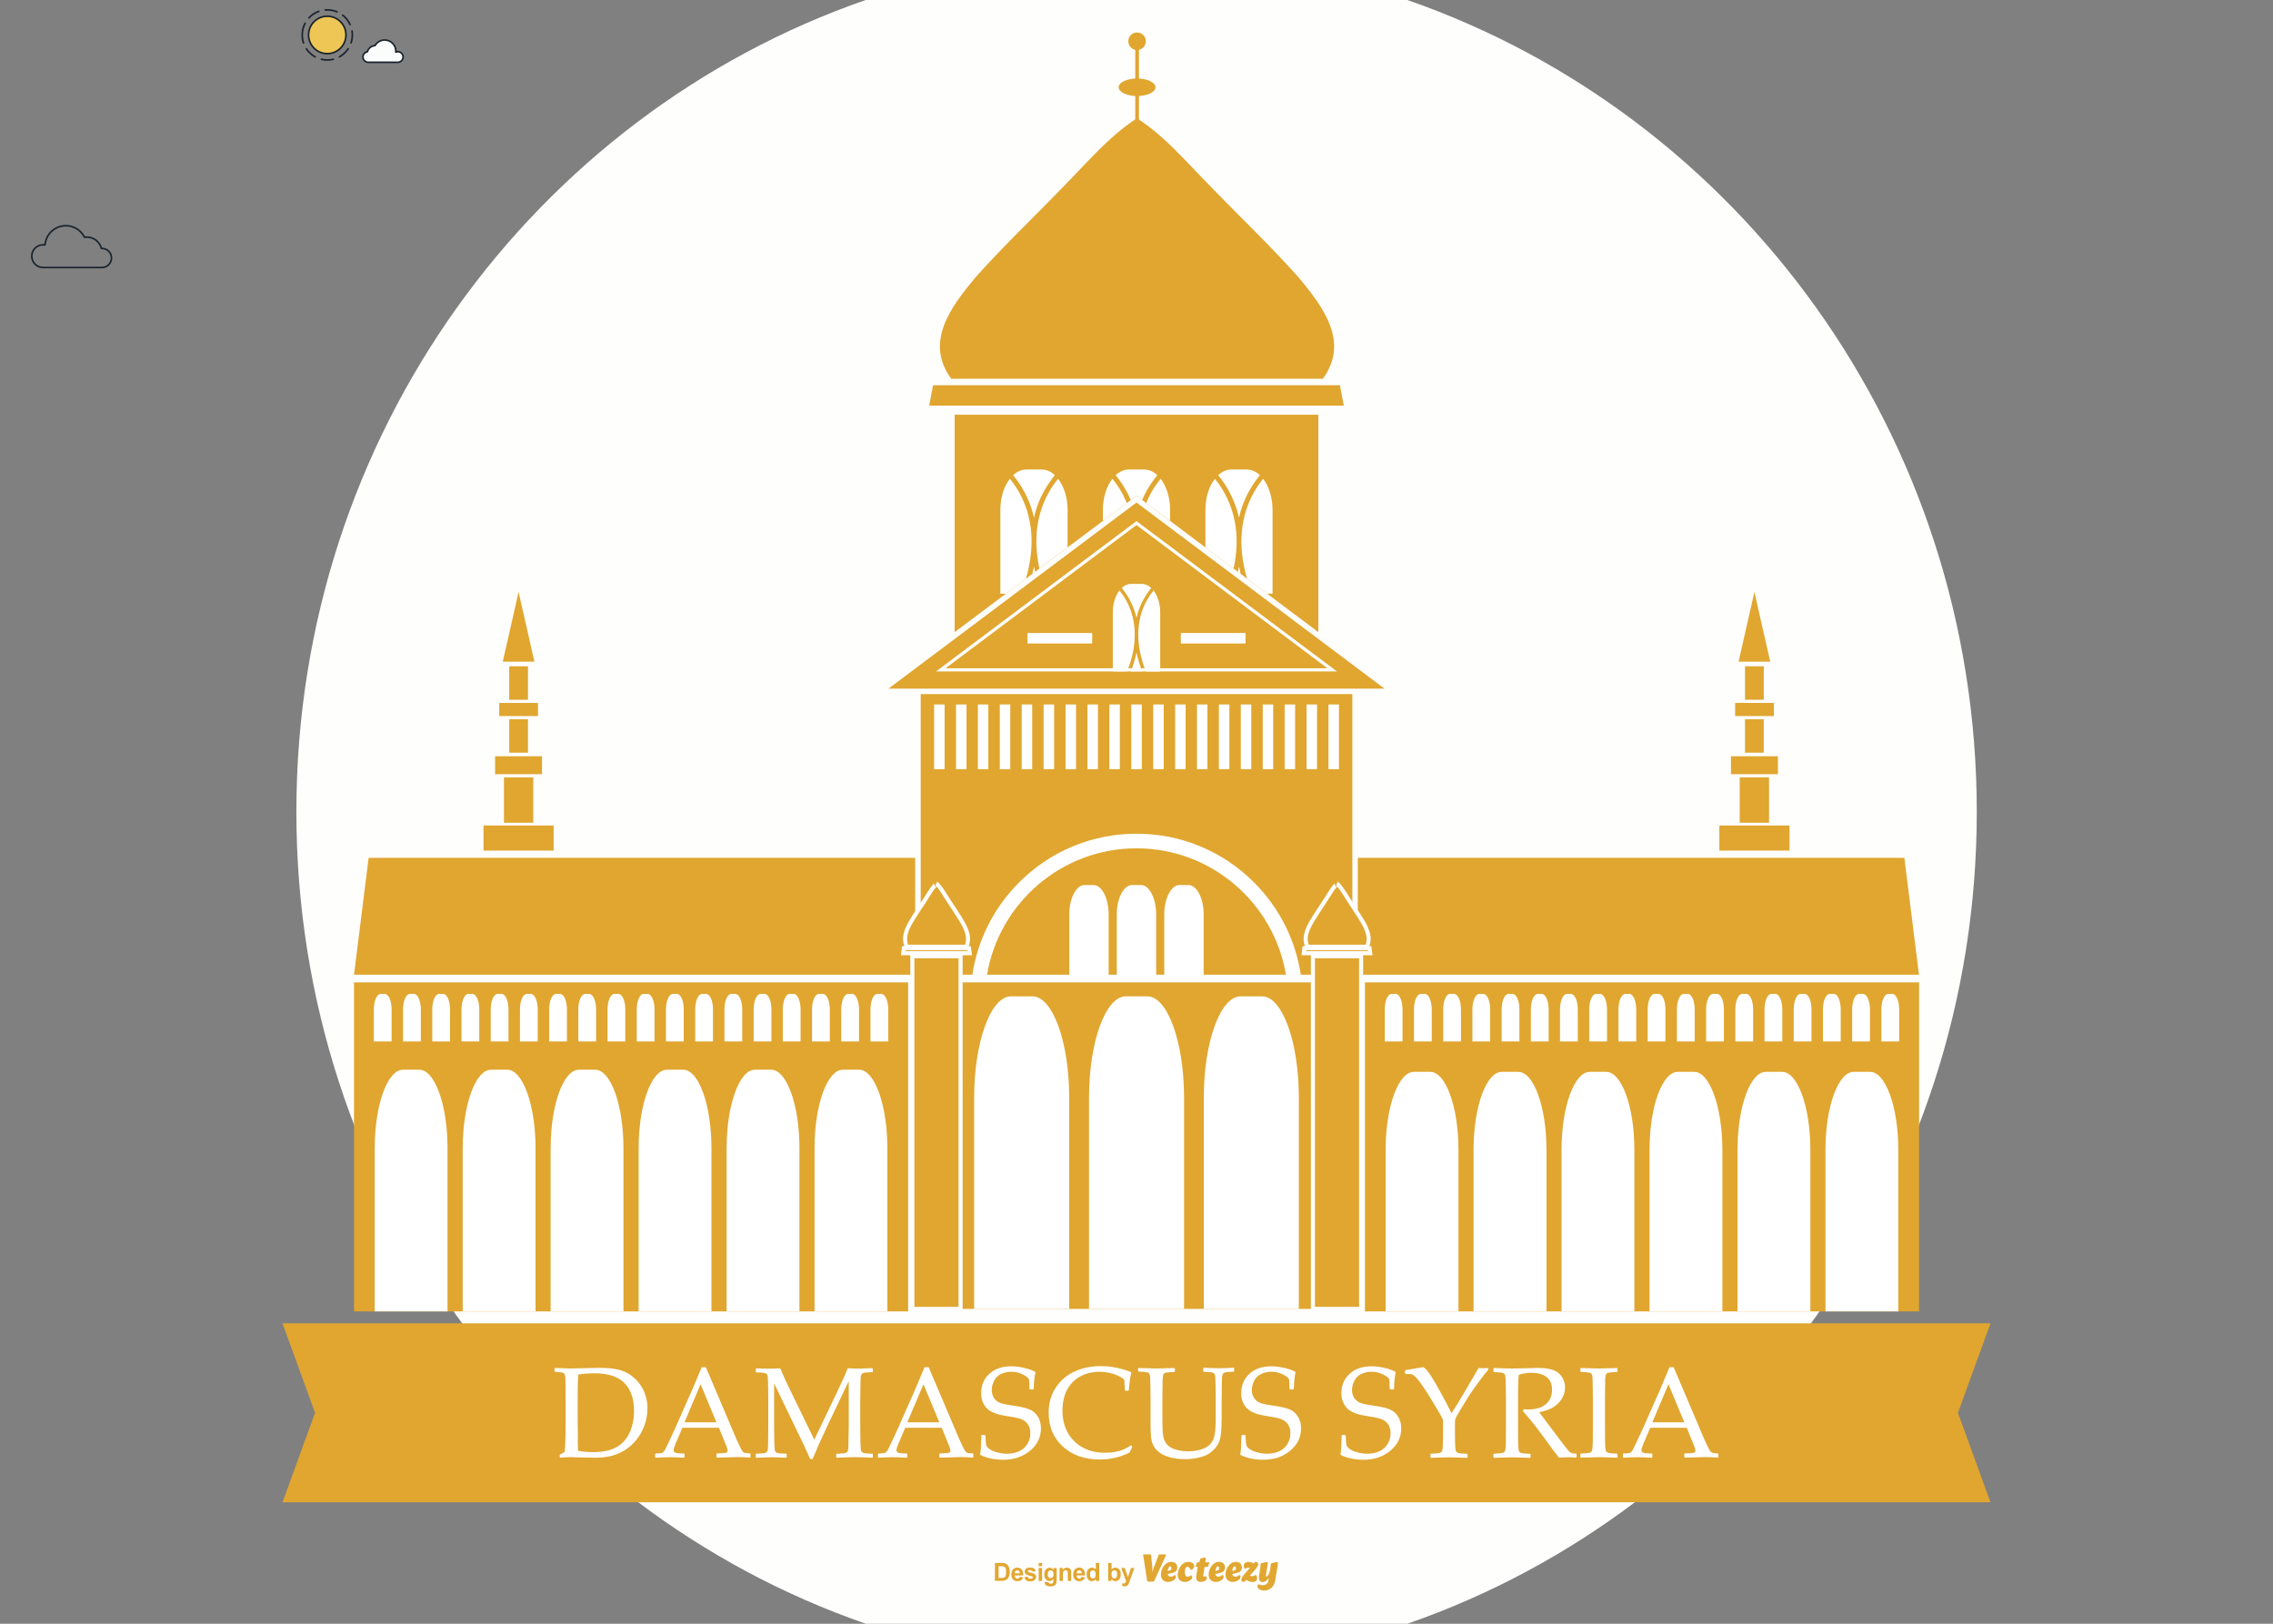 	<svg xmlns="http://www.w3.org/2000/svg" xmlns:xlink="http://www.w3.org/1999/xlink" version="1.1" id="Capa_1" x="0px" y="0px" viewBox="0 0 2800 2000" enable-background="new 0 0 2800 2000" xml:space="preserve">

		<rect x="0" y="0" width="2800" height="2000" fill="#808080" stroke="none"/>

		<path fill="#FEFEFD" d="M365.1,1000c0,464.2,293.4,858.4,701.4,1000h667.2c407.9-141.6,701.4-535.8,701.4-1000  S2141.5,141.6,1733.6,0h-667.2C658.5,141.6,365.1,535.8,365.1,1000z"/>
		<g>
			<g>
				<g>
					<path fill="#E1A731" d="M1434.8,1914.5c0.9,0,1.7,0.8,1.7,0.8l-15,32.7c-1.6,0-5.6,0.2-6.6,0.2c-0.9,0-1.7-0.8-1.7-0.8l-5.1-32.7     c3.1,0,7-0.2,8.2-0.2c0.9,0,1.7,0.8,1.7,0.8l1.6,16c0.1,1.4,0.1,3.3,0.1,5.3c0.5-2.2,1.1-4.3,1.6-5.7l6.2-16.2     C1430.3,1914.8,1433.7,1914.5,1434.8,1914.5L1434.8,1914.5z"/>
				</g>
		
				<g transform="translate(0 241)" class="cloud-front">
					<path fill="#1A232C" d="M87.602,29 L87.602,28 C87.326,28.001 87.103,28.024 86.927,28.033 L86.979,29.031 L87.947,28.78 C85.741,20.282 78.041,14.002 68.852,14 C67.858,14 66.904,14.096 65.98,14.231 L66.125,15.22 L67.019,14.772 C62.626,6.015 53.567,0.001 43.102,0 C29.041,0.002 17.524,10.848 16.443,24.632 L17.44,24.71 L17.606,23.724 C16.803,23.589 15.969,23.5 15.102,23.5 C6.817,23.501 0.102,30.215 0.102,38.5 C0.102,46.785 6.817,53.499 15.102,53.5 L87.602,53.5 C94.644,53.499 100.351,47.792 100.352,40.75 C100.351,33.708 94.644,28.001 87.602,28 L87.602,30 C90.573,30 93.254,31.202 95.203,33.149 C97.15,35.097 98.351,37.778 98.352,40.75 C98.351,43.722 97.15,46.403 95.203,48.351 C93.254,50.298 90.573,51.5 87.602,51.5 L15.102,51.5 C11.509,51.5 8.265,50.046 5.909,47.692 C3.555,45.337 2.102,42.093 2.102,38.5 C2.102,34.907 3.555,31.663 5.909,29.308 C8.265,26.954 11.509,25.5 15.102,25.5 C15.831,25.5 16.553,25.575 17.273,25.697 C17.551,25.743 17.832,25.672 18.055,25.499 C18.277,25.325 18.414,25.07 18.436,24.789 C19.436,12.04 30.094,1.998 43.102,2 C52.786,1.999 61.163,7.564 65.231,15.669 C65.425,16.055 65.842,16.272 66.27,16.21 C67.132,16.084 67.988,16 68.852,16 C77.108,15.998 84.027,21.647 86.011,29.283 C86.13,29.741 86.557,30.054 87.031,30.03 C87.27,30.017 87.457,29.999 87.602,30 L87.602,29" transform="translate(38 36)"></path>
						</g>
						<g transform="translate(446 48)" class="cloud-back">
							<path fill="#FBFDFC" d="M6.576,15.756 C7.715,11.539 11.462,8.405 15.984,8.187 C18.35,4.065 22.785,1.282 27.877,1.282 C35.451,1.282 41.59,7.422 41.59,14.995 C41.59,15.386 41.564,15.77 41.531,16.153 C42.297,15.838 43.134,15.662 44.013,15.662 C47.615,15.662 50.536,18.582 50.536,22.185 C50.536,25.787 47.615,28.708 44.013,28.708 L8.321,28.708 L8.321,28.672 C8.098,28.695 7.871,28.708 7.641,28.708 C4.039,28.708 1.117,25.787 1.117,22.185 C1.117,18.946 3.481,16.266 6.576,15.756"></path>
							<path fill="#1A232C" d="M6.576,15.756 L7.542,16.016 C8.569,12.212 11.952,9.381 16.033,9.186 C16.373,9.169 16.682,8.98 16.852,8.685 C19.048,4.86 23.156,2.282 27.877,2.282 C31.391,2.283 34.563,3.704 36.867,6.006 C39.169,8.309 40.589,11.481 40.59,14.995 C40.59,15.343 40.567,15.698 40.535,16.066 C40.505,16.412 40.659,16.753 40.939,16.959 C41.219,17.164 41.59,17.21 41.912,17.078 C42.562,16.81 43.268,16.662 44.013,16.661 C45.541,16.662 46.916,17.278 47.918,18.279 C48.919,19.282 49.536,20.656 49.536,22.185 C49.536,23.713 48.919,25.088 47.918,26.09 C46.916,27.091 45.541,27.707 44.013,27.708 L8.321,27.708 L8.321,28.708 L9.321,28.708 L9.321,28.672 C9.321,28.39 9.201,28.119 8.991,27.93 C8.782,27.741 8.5,27.649 8.219,27.677 C8.027,27.697 7.834,27.708 7.641,27.708 C6.113,27.707 4.738,27.091 3.735,26.09 C2.734,25.088 2.118,23.713 2.117,22.185 C2.115,19.444 4.12,17.174 6.739,16.742 C7.126,16.679 7.439,16.395 7.542,16.016 L6.576,15.756 L6.414,14.769 C2.843,15.357 0.119,18.447 0.117,22.185 C0.118,26.34 3.486,29.707 7.641,29.708 C7.908,29.708 8.169,29.693 8.423,29.667 L8.321,28.672 L7.321,28.672 L7.321,28.708 C7.321,28.971 7.428,29.229 7.614,29.415 C7.8,29.601 8.058,29.708 8.321,29.708 L44.013,29.708 C48.168,29.707 51.535,26.34 51.536,22.185 C51.535,18.029 48.168,14.662 44.013,14.662 C43,14.661 42.032,14.865 41.151,15.228 L41.531,16.153 L42.528,16.239 C42.562,15.843 42.59,15.429 42.59,14.995 C42.589,6.869 36.004,0.283 27.877,0.282 C22.414,0.282 17.651,3.27 15.117,7.689 L15.984,8.187 L15.936,7.188 C10.972,7.429 6.861,10.865 5.611,15.495 L6.576,15.756 L6.414,14.769 L6.576,15.756"></path>
					</g>
					<path fill="#EDC655" class="sun" d="M380.124,43.03 C380.124,30.313 390.433,20.004 403.149,20.004 C415.866,20.004 426.175,30.313 426.175,43.03 C426.175,55.746 415.866,66.056 403.149,66.056 C390.433,66.056 380.124,55.746 380.124,43.03"></path>
					<path fill="#1A232C" d="M380.124 43.03L381.124 43.03C381.125 36.944 383.588 31.444 387.575 27.455 391.564 23.468 397.064 21.004 403.149 21.004 409.235 21.004 414.735 23.468 418.724 27.455 422.711 31.444 425.174 36.944 425.175 43.03 425.174 49.115 422.711 54.615 418.724 58.604 414.735 62.592 409.235 65.055 403.149 65.056 397.064 65.055 391.564 62.592 387.575 58.604 383.588 54.615 381.125 49.115 381.124 43.03L379.124 43.03C379.125 56.299 389.88 67.055 403.149 67.056 416.419 67.055 427.174 56.299 427.175 43.03 427.174 29.76 416.419 19.004 403.149 19.004 389.88 19.004 379.125 29.76 379.124 43.03L380.124 43.03M381.18 22.782C384.441 19.246 388.544 16.499 393.169 14.86 393.69 14.676 393.962 14.104 393.778 13.584 393.594 13.063 393.022 12.791 392.502 12.975 387.564 14.725 383.187 17.655 379.71 21.426 379.336 21.832 379.361 22.465 379.767 22.839 380.173 23.214 380.806 23.188 381.18 22.782zM400.715 13.251C401.518 13.186 402.33 13.153 403.149 13.153 407.323 13.153 411.292 14.008 414.898 15.552 415.406 15.769 415.994 15.534 416.211 15.026 416.428 14.518 416.193 13.93 415.685 13.713 411.837 12.065 407.597 11.153 403.149 11.153 402.276 11.153 401.41 11.188 400.554 11.257 400.004 11.302 399.594 11.784 399.638 12.334 399.682 12.885 400.164 13.295 400.715 13.251zM421.54 19.483C425.344 22.458 428.408 26.335 430.411 30.789 430.638 31.293 431.23 31.518 431.734 31.291 432.237 31.065 432.462 30.473 432.236 29.969 430.097 25.214 426.829 21.081 422.773 17.907 422.338 17.567 421.709 17.644 421.369 18.079 421.029 18.514 421.105 19.143 421.54 19.483zM432.634 38.177C432.891 39.756 433.025 41.377 433.025 43.03 433.025 46.344 432.487 49.528 431.492 52.504 431.317 53.028 431.6 53.595 432.124 53.77 432.648 53.945 433.214 53.662 433.389 53.138 434.451 49.961 435.025 46.561 435.025 43.03 435.025 41.269 434.882 39.54 434.607 37.855 434.518 37.31 434.004 36.94 433.459 37.029 432.914 37.118 432.545 37.632 432.634 38.177zM428.116 59.444C425.45 63.492 421.824 66.854 417.566 69.204 417.082 69.471 416.907 70.079 417.174 70.563 417.44 71.047 418.049 71.222 418.532 70.955 423.077 68.447 426.942 64.863 429.786 60.545 430.09 60.084 429.963 59.463 429.501 59.16 429.04 58.856 428.42 58.983 428.116 59.444zM410.384 72.024C408.068 72.6 405.646 72.906 403.149 72.906 400.689 72.906 398.3 72.609 396.014 72.049 395.477 71.917 394.936 72.246 394.805 72.782 394.673 73.319 395.001 73.86 395.538 73.991 397.978 74.589 400.528 74.906 403.149 74.906 405.809 74.906 408.395 74.58 410.867 73.965 411.403 73.832 411.729 73.289 411.596 72.754 411.463 72.218 410.92 71.891 410.384 72.024zM388.821 69.253C384.554 66.916 380.917 63.566 378.238 59.528 377.932 59.068 377.312 58.942 376.852 59.248 376.391 59.553 376.266 60.174 376.571 60.634 379.43 64.941 383.307 68.513 387.86 71.007 388.345 71.272 388.952 71.094 389.218 70.61 389.483 70.126 389.305 69.518 388.821 69.253zM374.839 52.6C373.824 49.597 373.274 46.379 373.273 43.03 373.274 37.989 374.52 33.246 376.721 29.083 376.979 28.595 376.793 27.99 376.305 27.732 375.816 27.473 375.211 27.66 374.953 28.148 372.604 32.59 371.273 37.658 371.273 43.03 371.273 46.599 371.861 50.034 372.944 53.241 373.121 53.764 373.689 54.045 374.212 53.868 374.735 53.691 375.016 53.124 374.839 52.6L374.839 52.6z"></path>
				<g>
					<path fill="#E1A731" d="M1450.2,1930.7c0,3.6-1.9,5.9-6.8,6.9l-5.1,1.1c0.4,2.2,1.8,3.3,4.1,3.3c2.8,0,4.7-2.2,4.7-2.2     s1.4,0.8,1.4,2.5c0,3-4.5,6.2-9.7,6.2c-5.3,0-8.7-3.4-8.7-9.1c0-6.6,4.6-15.6,12.8-15.6     C1447.4,1923.8,1450.2,1926.5,1450.2,1930.7L1450.2,1930.7z M1441.6,1934.1c1.1-0.3,1.4-1.3,1.4-2.3c0-1-0.3-2.5-1.4-2.5     c-2,0-2.9,3.3-3.2,5.8L1441.6,1934.1z"/>
				</g>
				<g>
					<path fill="#E1A731" d="M1464,1923.8c4.1,0,7.2,2.2,7.2,5.1c0,3.6-4.3,5-4.3,5s-1.3-4-4.2-4c-2,0-3.1,2-3.1,6.3     c0,4,1,5.8,3.5,5.8c2.6,0,4.2-1.8,4.2-1.8s1.4,0.8,1.4,2.4c0,2.8-4.3,5.9-9.3,5.9c-5.3,0-8.6-3.4-8.6-9     C1450.9,1932.8,1455.6,1923.8,1464,1923.8L1464,1923.8z"/>
				</g>
				<g>
					<path fill="#E1A731" d="M1483.8,1918.5c1,0,1.7,0.8,1.7,0.8l-0.8,5h5.2l-1.2,3.8c-0.4,1.2-1,1.9-2.2,1.9h-2.7l-1.5,9.7     c-0.2,1.6,0.1,2.3,1.1,2.3c1,0,1.9-0.6,1.9-0.6s1.4,0.8,1.4,2.4c0,2.4-3.3,4.7-7.5,4.7c-4.5,0-6.3-2.8-5.5-7.7l1.7-10.9h-2.8     l1.2-4c0.3-1,1.1-1.7,2.1-1.7h1.4l1.6-4.6C1481,1919.2,1482.9,1918.5,1483.8,1918.5L1483.8,1918.5z"/>
				</g>
				<g>
					<path fill="#E1A731" d="M1509,1930.7c0,3.6-1.9,5.9-6.8,6.9l-5.1,1.1c0.4,2.2,1.8,3.3,4.1,3.3c2.8,0,4.7-2.2,4.7-2.2     s1.4,0.8,1.4,2.5c0,3-4.5,6.2-9.7,6.2c-5.3,0-8.7-3.4-8.7-9.1c0-6.6,4.6-15.6,12.8-15.6C1506.2,1923.8,1509,1926.5,1509,1930.7     L1509,1930.7z M1500.4,1934.1c1.1-0.3,1.4-1.3,1.4-2.3c0-1-0.3-2.5-1.4-2.5c-2,0-2.9,3.3-3.2,5.8L1500.4,1934.1z"/>
				</g>
				<g>
					<path fill="#E1A731" d="M1529.8,1930.7c0,3.6-1.9,5.9-6.8,6.9l-5.1,1.1c0.4,2.2,1.8,3.3,4.1,3.3c2.8,0,4.7-2.2,4.7-2.2     s1.4,0.8,1.4,2.5c0,3-4.5,6.2-9.7,6.2c-5.3,0-8.7-3.4-8.7-9.1c0-6.6,4.6-15.6,12.8-15.6C1527,1923.8,1529.8,1926.5,1529.8,1930.7     L1529.8,1930.7z M1521.1,1934.1c1.1-0.3,1.4-1.3,1.4-2.3c0-1-0.3-2.5-1.4-2.5c-2,0-2.9,3.3-3.2,5.8L1521.1,1934.1z"/>
				</g>
				<g>
					<path fill="#E1A731" d="M1546.8,1939.6c0,0,1.8,1.7,1.8,4.4c0,3.6-3,4.6-5.6,4.6c-3.3,0-5.7-1.6-8.2-2.5c-0.7,0.8-1.4,1.7-2,2.5     c0,0-3.7-0.1-3.7-2.7c0-3.2,5.2-8.6,10.7-14.7c-0.6-0.1-1.3-0.2-1.8-0.2c-3.2,0-4.4,1.6-4.4,1.6s-1.6-1.9-1.5-4.4     c0.2-3.4,3.4-4.4,5.9-4.4c2.7,0,4.6,1.1,6.6,1.9l1.6-1.9c0,0,3.8,0.1,3.8,2.7c0,3-5,8.4-10.4,14.3c1.1,0.3,2.2,0.6,3.3,0.6     C1545.5,1941.4,1546.8,1939.6,1546.8,1939.6L1546.8,1939.6z"/>
				</g>
				<g>
					<path fill="#E1A731" d="M1570.9,1946.5c-1.3,8.3-6.9,12.6-14,12.6c-4.5,0-7.9-2.4-7.9-5.2c0-1.9,1.5-2.7,1.5-2.7s1.5,1.4,4.6,1.4     c2.8,0,6.7-1.2,7.4-5.6l0.5-3.4c-1.9,2.8-4.4,5.1-7.6,5.1c-3.6,0-5.2-3-4.2-9.1l1-6.6c0.6-4,0.8-7.3,0.8-7.3     c2.6-0.5,5.9-1.7,7.1-1.7c0.9,0,1.8,0.8,1.8,0.8l-1.3,8.3l-1.2,7.6c-0.1,0.7,0,1.1,0.6,1.1c3,0,4.7-8.7,4.7-8.7     c0.6-4,0.8-7.3,0.8-7.3c2.6-0.5,5.9-1.7,7.1-1.7c0.9,0,1.8,0.8,1.8,0.8l-1.3,8.3L1570.9,1946.5z"/>
				</g>
			</g>
			<g>
				<path fill="#E1A731" d="M1225.7,1925.1h8c1.8,0,3.2,0.1,4.1,0.4c1.3,0.4,2.4,1.1,3.3,2c0.9,1,1.6,2.2,2.1,3.6    c0.5,1.4,0.7,3.2,0.7,5.2c0,1.8-0.2,3.4-0.7,4.7c-0.5,1.6-1.3,2.9-2.3,3.9c-0.8,0.8-1.8,1.3-3.1,1.8c-1,0.3-2.3,0.5-3.9,0.5h-8.3    V1925.1z M1230.1,1928.9v14.7h3.3c1.2,0,2.1-0.1,2.7-0.2c0.7-0.2,1.3-0.5,1.8-0.9c0.5-0.4,0.9-1.1,1.1-2.1c0.3-1,0.4-2.3,0.4-4.1    c0-1.7-0.1-3-0.4-3.9c-0.3-0.9-0.7-1.6-1.2-2.1c-0.5-0.5-1.2-0.9-2-1c-0.6-0.1-1.8-0.2-3.6-0.2H1230.1z"/>
				<path fill="#E1A731" d="M1256.1,1942.2l4.2,0.7c-0.5,1.6-1.4,2.7-2.5,3.5c-1.2,0.8-2.6,1.2-4.3,1.2c-2.7,0-4.8-0.9-6.1-2.7    c-1-1.5-1.6-3.3-1.6-5.5c0-2.7,0.7-4.7,2-6.3c1.4-1.5,3.1-2.3,5.2-2.3c2.3,0,4.2,0.8,5.5,2.4c1.4,1.6,2,4,1.9,7.3H1250    c0,1.3,0.4,2.2,1,2.9c0.6,0.7,1.4,1.1,2.4,1.1c0.7,0,1.2-0.2,1.6-0.5S1255.9,1943,1256.1,1942.2z M1256.3,1937.9    c0-1.2-0.3-2.2-0.9-2.8c-0.6-0.6-1.3-1-2.2-1c-0.9,0-1.7,0.3-2.3,1c-0.6,0.7-0.9,1.6-0.9,2.8H1256.3z"/>
				<path fill="#E1A731" d="M1261.8,1942.7l4.2-0.7c0.2,0.8,0.5,1.5,1.1,1.9c0.5,0.4,1.3,0.6,2.3,0.6c1.1,0,1.9-0.2,2.4-0.6    c0.4-0.3,0.5-0.7,0.5-1.1c0-0.3-0.1-0.6-0.3-0.8c-0.2-0.2-0.7-0.4-1.4-0.6c-3.4-0.8-5.5-1.4-6.4-2.1c-1.2-0.9-1.9-2.1-1.9-3.6    c0-1.4,0.5-2.6,1.6-3.5c1.1-0.9,2.7-1.4,5-1.4c2.2,0,3.8,0.4,4.8,1.1c1,0.7,1.8,1.8,2.2,3.2l-3.9,0.7c-0.2-0.6-0.5-1.1-1-1.4    c-0.5-0.3-1.1-0.5-2-0.5c-1.1,0-1.9,0.2-2.4,0.5c-0.3,0.2-0.5,0.5-0.5,0.9c0,0.3,0.1,0.6,0.4,0.8c0.4,0.3,1.7,0.7,3.9,1.2    c2.2,0.5,3.8,1.1,4.6,1.9c0.9,0.8,1.3,1.8,1.3,3.2c0,1.5-0.6,2.7-1.8,3.8c-1.2,1.1-3,1.6-5.4,1.6c-2.1,0-3.8-0.4-5.1-1.3    C1263,1945.5,1262.2,1944.3,1261.8,1942.7z"/>
				<path fill="#E1A731" d="M1279.5,1929.1v-3.9h4.2v3.9H1279.5z M1279.5,1947.3v-16.1h4.2v16.1H1279.5z"/>
				<path fill="#E1A731" d="M1287,1948.4l4.8,0.6c0.1,0.6,0.3,1,0.5,1.2c0.4,0.3,1,0.5,1.9,0.5c1.1,0,1.9-0.2,2.4-0.5    c0.4-0.2,0.6-0.6,0.8-1.1c0.1-0.4,0.2-1,0.2-2v-2.3c-1.2,1.7-2.8,2.6-4.7,2.6c-2.1,0-3.8-0.9-5-2.7c-1-1.4-1.5-3.2-1.5-5.4    c0-2.7,0.6-4.7,1.9-6.2c1.3-1.4,2.8-2.1,4.7-2.1c1.9,0,3.6,0.9,4.8,2.6v-2.3h3.9v14.4c0,1.9-0.2,3.3-0.5,4.3    c-0.3,0.9-0.7,1.7-1.3,2.2c-0.6,0.5-1.3,1-2.2,1.3c-0.9,0.3-2.1,0.5-3.5,0.5c-2.7,0-4.6-0.5-5.7-1.4c-1.1-0.9-1.7-2.1-1.7-3.5    C1286.9,1948.7,1286.9,1948.6,1287,1948.4z M1290.7,1939c0,1.7,0.3,3,1,3.7c0.6,0.8,1.4,1.2,2.4,1.2c1,0,1.9-0.4,2.6-1.2    c0.7-0.8,1.1-2,1.1-3.6c0-1.7-0.3-2.9-1-3.7c-0.7-0.8-1.5-1.2-2.5-1.2c-1,0-1.8,0.4-2.5,1.2    C1291,1936.1,1290.7,1937.3,1290.7,1939z"/>
				<path fill="#E1A731" d="M1319.6,1947.3h-4.2v-8.2c0-1.7-0.1-2.9-0.3-3.4c-0.2-0.5-0.5-0.9-0.9-1.2c-0.4-0.3-0.9-0.4-1.4-0.4    c-0.7,0-1.4,0.2-1.9,0.6c-0.6,0.4-1,0.9-1.2,1.6c-0.2,0.7-0.3,1.9-0.3,3.7v7.3h-4.2v-16.1h3.9v2.4c1.4-1.8,3.1-2.7,5.2-2.7    c0.9,0,1.8,0.2,2.5,0.5c0.8,0.3,1.3,0.8,1.7,1.3c0.4,0.5,0.7,1.1,0.8,1.8c0.2,0.7,0.2,1.6,0.2,2.9V1947.3z"/>
				<path fill="#E1A731" d="M1332.3,1942.2l4.2,0.7c-0.5,1.6-1.4,2.7-2.5,3.5c-1.2,0.8-2.6,1.2-4.3,1.2c-2.7,0-4.8-0.9-6.1-2.7    c-1-1.5-1.6-3.3-1.6-5.5c0-2.7,0.7-4.7,2-6.3c1.4-1.5,3.1-2.3,5.2-2.3c2.3,0,4.2,0.8,5.5,2.4c1.4,1.6,2,4,1.9,7.3h-10.4    c0,1.3,0.4,2.2,1,2.9c0.6,0.7,1.4,1.1,2.4,1.1c0.7,0,1.2-0.2,1.6-0.5C1331.8,1943.6,1332.1,1943,1332.3,1942.2z M1332.6,1937.9    c0-1.2-0.3-2.2-0.9-2.8c-0.6-0.6-1.3-1-2.2-1c-0.9,0-1.7,0.3-2.3,1c-0.6,0.7-0.9,1.6-0.9,2.8H1332.6z"/>
				<path fill="#E1A731" d="M1353.9,1947.3h-3.9v-2.4c-0.6,0.9-1.4,1.6-2.3,2c-0.9,0.4-1.8,0.7-2.6,0.7c-1.8,0-3.4-0.7-4.6-2.2    c-1.3-1.5-1.9-3.6-1.9-6.2c0-2.7,0.6-4.8,1.9-6.2c1.3-1.4,2.8-2.1,4.8-2.1c1.8,0,3.3,0.7,4.6,2.2v-8h4.2V1947.3z M1342.8,1938.9    c0,1.7,0.2,3,0.7,3.7c0.7,1.1,1.6,1.7,2.8,1.7c1,0,1.8-0.4,2.4-1.2c0.7-0.8,1-2.1,1-3.7c0-1.8-0.3-3.2-1-4    c-0.7-0.8-1.5-1.2-2.5-1.2c-1,0-1.8,0.4-2.5,1.2C1343.1,1936.1,1342.8,1937.3,1342.8,1938.9z"/>
				<path fill="#E1A731" d="M1365.1,1947.3v-22.2h4.2v8c1.3-1.5,2.8-2.2,4.6-2.2c1.9,0,3.5,0.7,4.8,2.1c1.3,1.4,1.9,3.5,1.9,6.1    c0,2.7-0.6,4.9-1.9,6.3c-1.3,1.5-2.8,2.2-4.7,2.2c-0.9,0-1.8-0.2-2.7-0.7c-0.9-0.5-1.6-1.1-2.3-2v2.4H1365.1z M1369.2,1938.9    c0,1.7,0.3,2.9,0.8,3.7c0.7,1.1,1.7,1.7,2.9,1.7c0.9,0,1.7-0.4,2.3-1.2c0.6-0.8,1-2.1,1-3.8c0-1.8-0.3-3.2-1-4    c-0.7-0.8-1.5-1.2-2.5-1.2c-1,0-1.8,0.4-2.5,1.2C1369.5,1936.1,1369.2,1937.3,1369.2,1938.9z"/>
				<path fill="#E1A731" d="M1381.2,1931.3h4.4l3.8,11.4l3.7-11.4h4.3l-5.6,15.5l-1,2.8c-0.4,0.9-0.7,1.7-1,2.1    c-0.3,0.5-0.7,0.9-1.1,1.2c-0.4,0.3-1,0.5-1.6,0.7c-0.6,0.2-1.3,0.3-2.1,0.3c-0.8,0-1.6-0.1-2.4-0.3l-0.4-3.3    c0.7,0.1,1.2,0.2,1.8,0.2c1,0,1.7-0.3,2.1-0.9c0.5-0.6,0.8-1.3,1.1-2.2L1381.2,1931.3z"/>
			</g>
		</g>
		<g>
			<polygon fill="#E0A62F" points="2345.9,1056.6 1672.6,1056.6 1672.6,1135.8 1127.4,1135.8 1127.4,1056.6 454.1,1056.6    436.1,1200.6 2363.9,1200.6  "/>
			<rect x="1134.2" y="854.9" fill="#E0A62F" width="531.7" height="294.4"/>
			<polygon fill="#E0A62F" points="1655.4,499.7 1144.6,499.7 1149.4,474.5 1650.6,474.5  "/>
			<polygon fill="#E0A62F" points="1400,848.2 1094.5,848.2 1247.2,733.6 1400,619 1552.8,733.6 1705.5,848.2  "/>
			<polygon fill="#E0A62F" points="1400,610.6 1624,778.6 1624,510.8 1176,510.8 1176,778.6  "/>
			<path fill="#FFFFFF" d="M1646.9,827h-493.8L1400,641.9L1646.9,827z M1164.8,823.1h470.4L1400,646.7L1164.8,823.1z"/>
			<rect x="1681.4" y="1210" fill="#E0A62F" width="682.6" height="405.3"/>
			<rect x="436.1" y="1210" fill="#E0A62F" width="682.6" height="405.3"/>
			<rect x="1130.1" y="1210" fill="#E0A62F" width="539.8" height="402.2"/>
			<g>
				<rect x="1150.7" y="867.7" fill="#FFFFFF" width="12.9" height="79.7"/>
				<rect x="1204.6" y="867.7" fill="#FFFFFF" width="12.9" height="79.7"/>
				<rect x="1231.6" y="867.7" fill="#FFFFFF" width="12.9" height="79.7"/>
				<rect x="1258.6" y="867.7" fill="#FFFFFF" width="12.9" height="79.7"/>
				<rect x="1285.6" y="867.7" fill="#FFFFFF" width="12.9" height="79.7"/>
				<rect x="1312.6" y="867.7" fill="#FFFFFF" width="12.9" height="79.7"/>
				<rect x="1339.6" y="867.7" fill="#FFFFFF" width="12.9" height="79.7"/>
				<rect x="1366.6" y="867.7" fill="#FFFFFF" width="12.9" height="79.7"/>
				<rect x="1393.6" y="867.7" fill="#FFFFFF" width="12.9" height="79.7"/>
				<rect x="1420.6" y="867.7" fill="#FFFFFF" width="12.9" height="79.7"/>
				<rect x="1447.6" y="867.7" fill="#FFFFFF" width="12.9" height="79.7"/>
				<rect x="1474.5" y="867.7" fill="#FFFFFF" width="12.9" height="79.7"/>
				<rect x="1501.5" y="867.7" fill="#FFFFFF" width="12.9" height="79.7"/>
				<rect x="1528.5" y="867.7" fill="#FFFFFF" width="12.9" height="79.7"/>
				<rect x="1555.5" y="867.7" fill="#FFFFFF" width="12.9" height="79.7"/>
				<rect x="1582.5" y="867.7" fill="#FFFFFF" width="12.9" height="79.7"/>
				<rect x="1609.5" y="867.7" fill="#FFFFFF" width="12.9" height="79.7"/>
				<rect x="1636.5" y="867.7" fill="#FFFFFF" width="12.9" height="79.7"/>
				<rect x="1177.7" y="867.7" fill="#FFFFFF" width="12.9" height="79.7"/>
			</g>
			<g>
				<rect x="1265.7" y="779.7" fill="#FFFFFF" width="79.7" height="12.9"/>
				<rect x="1454.6" y="779.7" fill="#FFFFFF" width="79.7" height="12.9"/>
			</g>
			<g>
				<path fill="#FFFFFF" d="M551.3,1615.3v-201.2c0-53.1-15.7-96.5-34.8-96.5h-20.1c-19.1,0-34.8,43.4-34.8,96.5v201.2H551.3z"/>
				<path fill="#FFFFFF" d="M659.7,1615.3v-201.2c0-53.1-15.7-96.5-34.8-96.5h-20.1c-19.1,0-34.8,43.4-34.8,96.5v201.2H659.7z"/>
				<path fill="#FFFFFF" d="M768,1615.3v-201.2c0-53.1-15.7-96.5-34.8-96.5h-20.1c-19.1,0-34.8,43.4-34.8,96.5v201.2H768z"/>
				<path fill="#FFFFFF" d="M876.4,1615.3v-201.2c0-53.1-15.7-96.5-34.8-96.5h-20.1c-19.1,0-34.8,43.4-34.8,96.5v201.2H876.4z"/>
				<path fill="#FFFFFF" d="M984.8,1615.3v-201.2c0-53.1-15.7-96.5-34.8-96.5h-20.1c-19.1,0-34.8,43.4-34.8,96.5v201.2H984.8z"/>
				<path fill="#FFFFFF" d="M1093.1,1615.3v-201.2c0-53.1-15.7-96.5-34.8-96.5h-20.1c-19.1,0-34.8,43.4-34.8,96.5v201.2H1093.1z"/>
			</g>
			<g>
				<path fill="#FFFFFF" d="M1317.1,1612.2V1352c0-68.7-20.4-124.8-45.4-124.8h-26.3c-25,0-45.4,56.2-45.4,124.8v260.2H1317.1z"/>
				<path fill="#FFFFFF" d="M1458.6,1612.2V1352c0-68.7-20.4-124.8-45.4-124.8h-26.3c-25,0-45.4,56.2-45.4,124.8v260.2H1458.6z"/>
				<path fill="#FFFFFF" d="M1600,1612.2V1352c0-68.7-20.4-124.8-45.4-124.8h-26.3c-25,0-45.4,56.2-45.4,124.8v260.2H1600z"/>
			</g>
			<g>
				<path fill="#FFFFFF" d="M1365.7,1201.5v-75.3c0-19.9-8.4-36.1-18.8-36.1h-10.9c-10.3,0-18.8,16.3-18.8,36.1v75.3H1365.7z"/>
				<path fill="#FFFFFF" d="M1424.2,1201.5v-75.3c0-19.9-8.4-36.1-18.8-36.1h-10.9c-10.3,0-18.8,16.3-18.8,36.1v75.3H1424.2z"/>
				<path fill="#FFFFFF" d="M1482.7,1201.5v-75.3c0-19.9-8.4-36.1-18.8-36.1H1453c-10.3,0-18.8,16.3-18.8,36.1v75.3H1482.7z"/>
			</g>
			<g>
				<path fill="#FFFFFF" d="M482.4,1282.8v-39.6c0-10.4-3.8-19-8.5-19H469c-4.7,0-8.5,8.5-8.5,19v39.6H482.4z"/>
				<path fill="#FFFFFF" d="M518.4,1282.8v-39.6c0-10.4-3.8-19-8.5-19H505c-4.7,0-8.5,8.5-8.5,19v39.6H518.4z"/>
				<path fill="#FFFFFF" d="M554.4,1282.8v-39.6c0-10.4-3.8-19-8.5-19H541c-4.7,0-8.5,8.5-8.5,19v39.6H554.4z"/>
				<path fill="#FFFFFF" d="M590.4,1282.8v-39.6c0-10.4-3.8-19-8.5-19H577c-4.7,0-8.5,8.5-8.5,19v39.6H590.4z"/>
				<path fill="#FFFFFF" d="M626.4,1282.8v-39.6c0-10.4-3.8-19-8.5-19H613c-4.7,0-8.5,8.5-8.5,19v39.6H626.4z"/>
				<path fill="#FFFFFF" d="M662.4,1282.8v-39.6c0-10.4-3.8-19-8.5-19h-4.9c-4.7,0-8.5,8.5-8.5,19v39.6H662.4z"/>
				<path fill="#FFFFFF" d="M698.4,1282.8v-39.6c0-10.4-3.8-19-8.5-19h-4.9c-4.7,0-8.5,8.5-8.5,19v39.6H698.4z"/>
				<path fill="#FFFFFF" d="M734.3,1282.8v-39.6c0-10.4-3.8-19-8.5-19h-4.9c-4.7,0-8.5,8.5-8.5,19v39.6H734.3z"/>
				<path fill="#FFFFFF" d="M770.3,1282.8v-39.6c0-10.4-3.8-19-8.5-19h-4.9c-4.7,0-8.5,8.5-8.5,19v39.6H770.3z"/>
				<path fill="#FFFFFF" d="M806.3,1282.8v-39.6c0-10.4-3.8-19-8.5-19h-4.9c-4.7,0-8.5,8.5-8.5,19v39.6H806.3z"/>
				<path fill="#FFFFFF" d="M842.3,1282.8v-39.6c0-10.4-3.8-19-8.5-19h-4.9c-4.7,0-8.5,8.5-8.5,19v39.6H842.3z"/>
				<path fill="#FFFFFF" d="M878.3,1282.8v-39.6c0-10.4-3.8-19-8.5-19h-4.9c-4.7,0-8.5,8.5-8.5,19v39.6H878.3z"/>
				<path fill="#FFFFFF" d="M914.3,1282.8v-39.6c0-10.4-3.8-19-8.5-19h-4.9c-4.7,0-8.5,8.5-8.5,19v39.6H914.3z"/>
				<path fill="#FFFFFF" d="M950.3,1282.8v-39.6c0-10.4-3.8-19-8.5-19h-4.9c-4.7,0-8.5,8.5-8.5,19v39.6H950.3z"/>
				<path fill="#FFFFFF" d="M986.2,1282.8v-39.6c0-10.4-3.8-19-8.5-19h-4.9c-4.7,0-8.5,8.5-8.5,19v39.6H986.2z"/>
				<path fill="#FFFFFF" d="M1022.2,1282.8v-39.6c0-10.4-3.8-19-8.5-19h-4.9c-4.7,0-8.5,8.5-8.5,19v39.6H1022.2z"/>
				<path fill="#FFFFFF" d="M1058.2,1282.8v-39.6c0-10.4-3.8-19-8.5-19h-4.9c-4.7,0-8.5,8.5-8.5,19v39.6H1058.2z"/>
				<path fill="#FFFFFF" d="M1094.2,1282.8v-39.6c0-10.4-3.8-19-8.5-19h-4.9c-4.7,0-8.5,8.5-8.5,19v39.6H1094.2z"/>
			</g>
			<g>
				<path fill="#FFFFFF" d="M1727.7,1282.8v-39.6c0-10.4-3.8-19-8.5-19h-4.9c-4.7,0-8.5,8.5-8.5,19v39.6H1727.7z"/>
				<path fill="#FFFFFF" d="M1763.7,1282.8v-39.6c0-10.4-3.8-19-8.5-19h-4.9c-4.7,0-8.5,8.5-8.5,19v39.6H1763.7z"/>
				<path fill="#FFFFFF" d="M1799.7,1282.8v-39.6c0-10.4-3.8-19-8.5-19h-4.9c-4.7,0-8.5,8.5-8.5,19v39.6H1799.7z"/>
				<path fill="#FFFFFF" d="M1835.7,1282.8v-39.6c0-10.4-3.8-19-8.5-19h-4.9c-4.7,0-8.5,8.5-8.5,19v39.6H1835.7z"/>
				<path fill="#FFFFFF" d="M1871.7,1282.8v-39.6c0-10.4-3.8-19-8.5-19h-4.9c-4.7,0-8.5,8.5-8.5,19v39.6H1871.7z"/>
				<path fill="#FFFFFF" d="M1907.7,1282.8v-39.6c0-10.4-3.8-19-8.5-19h-4.9c-4.7,0-8.5,8.5-8.5,19v39.6H1907.7z"/>
				<path fill="#FFFFFF" d="M1943.6,1282.8v-39.6c0-10.4-3.8-19-8.5-19h-4.9c-4.7,0-8.5,8.5-8.5,19v39.6H1943.6z"/>
				<path fill="#FFFFFF" d="M1979.6,1282.8v-39.6c0-10.4-3.8-19-8.5-19h-4.9c-4.7,0-8.5,8.5-8.5,19v39.6H1979.6z"/>
				<path fill="#FFFFFF" d="M2015.6,1282.8v-39.6c0-10.4-3.8-19-8.5-19h-4.9c-4.7,0-8.5,8.5-8.5,19v39.6H2015.6z"/>
				<path fill="#FFFFFF" d="M2051.6,1282.8v-39.6c0-10.4-3.8-19-8.5-19h-4.9c-4.7,0-8.5,8.5-8.5,19v39.6H2051.6z"/>
				<path fill="#FFFFFF" d="M2087.6,1282.8v-39.6c0-10.4-3.8-19-8.5-19h-4.9c-4.7,0-8.5,8.5-8.5,19v39.6H2087.6z"/>
				<path fill="#FFFFFF" d="M2123.6,1282.8v-39.6c0-10.4-3.8-19-8.5-19h-4.9c-4.7,0-8.5,8.5-8.5,19v39.6H2123.6z"/>
				<path fill="#FFFFFF" d="M2159.6,1282.8v-39.6c0-10.4-3.8-19-8.5-19h-4.9c-4.7,0-8.5,8.5-8.5,19v39.6H2159.6z"/>
				<path fill="#FFFFFF" d="M2195.5,1282.8v-39.6c0-10.4-3.8-19-8.5-19h-4.9c-4.7,0-8.5,8.5-8.5,19v39.6H2195.5z"/>
				<path fill="#FFFFFF" d="M2231.5,1282.8v-39.6c0-10.4-3.8-19-8.5-19h-4.9c-4.7,0-8.5,8.5-8.5,19v39.6H2231.5z"/>
				<path fill="#FFFFFF" d="M2267.5,1282.8v-39.6c0-10.4-3.8-19-8.5-19h-4.9c-4.7,0-8.5,8.5-8.5,19v39.6H2267.5z"/>
				<path fill="#FFFFFF" d="M2303.5,1282.8v-39.6c0-10.4-3.8-19-8.5-19h-4.9c-4.7,0-8.5,8.5-8.5,19v39.6H2303.5z"/>
				<path fill="#FFFFFF" d="M2339.5,1282.8v-39.6c0-10.4-3.8-19-8.5-19h-4.9c-4.7,0-8.5,8.5-8.5,19v39.6H2339.5z"/>
			</g>
			<g>
				<path fill="#FFFFFF" d="M1796.6,1615.3v-199.4c0-52.6-15.7-95.7-34.8-95.7h-20.1c-19.1,0-34.8,43.1-34.8,95.7v199.4H1796.6z"/>
				<path fill="#FFFFFF" d="M1905,1615.3v-199.4c0-52.6-15.7-95.7-34.8-95.7H1850c-19.1,0-34.8,43.1-34.8,95.7v199.4H1905z"/>
				<path fill="#FFFFFF" d="M2013.3,1615.3v-199.4c0-52.6-15.7-95.7-34.8-95.7h-20.1c-19.1,0-34.8,43.1-34.8,95.7v199.4H2013.3z"/>
				<path fill="#FFFFFF" d="M2121.7,1615.3v-199.4c0-52.6-15.7-95.7-34.8-95.7h-20.1c-19.1,0-34.8,43.1-34.8,95.7v199.4H2121.7z"/>
				<path fill="#FFFFFF" d="M2230.1,1615.3v-199.4c0-52.6-15.7-95.7-34.8-95.7h-20.1c-19.1,0-34.8,43.1-34.8,95.7v199.4H2230.1z"/>
				<path fill="#FFFFFF" d="M2338.4,1615.3v-199.4c0-52.6-15.7-95.7-34.8-95.7h-20.1c-19.1,0-34.8,43.1-34.8,95.7v199.4H2338.4z"/>
			</g>
			<g>
				<path fill="#FFFFFF" d="M1407,827c-3-7.6-5.4-15.6-7-23.5c-1.6,7.9-4,16-7,23.5H1407z"/>
				<path fill="#FFFFFF" d="M1390.9,737.4c4.2,7.5,7.2,15.4,9.1,23.7c1.9-8.3,4.9-16.3,9.1-23.7c2.6-4.6,5.6-9,9-13.2    c-3.4-3.1-7.3-5-11.6-5h-13.1c-4.2,0-8.2,1.8-11.6,5C1385.3,728.4,1388.3,732.8,1390.9,737.4z"/>
				<path fill="#FFFFFF" d="M1412.9,739.2c-7.5,13.3-10.3,27-10.7,39.8c0,1.8,0,3.6,0,5.4c0.5,17.8,5.6,33.4,9.4,42.7h17.6v-72.8    c0-10.8-3.2-20.5-8.2-26.9C1417.9,731.1,1415.2,735.1,1412.9,739.2z"/>
				<path fill="#FFFFFF" d="M1397.8,784.4c0-1.8,0-3.6,0-5.4c-0.3-12.8-3.2-26.5-10.7-39.8c-2.3-4.2-5-8.1-8.1-11.9    c-5,6.4-8.2,16.1-8.2,26.9V827h17.6C1392.3,817.7,1397.4,802.2,1397.8,784.4z"/>
			</g>
			<g>
				<path fill="#FFFFFF" d="M1270.7,670.7c-0.1-2.6-0.1-5.1,0-7.6c-0.5-18.2-4.6-37.6-15.2-56.5c-3.3-5.9-7.1-11.5-11.5-16.9    c-7.1,9.1-11.7,22.9-11.7,38.2v103.4h6.8l24.7-18.5C1267.3,700.9,1270.2,686.4,1270.7,670.7z"/>
				<path fill="#FFFFFF" d="M1544.5,606.6c-10.6,18.9-14.7,38.4-15.2,56.5c0.1,2.5,0.1,5,0,7.6c0.4,15.7,3.4,30.2,6.8,42l24.7,18.5    h6.8V627.9c0-15.3-4.6-29.1-11.7-38.2C1551.7,595.1,1547.8,600.7,1544.5,606.6z"/>
				<path fill="#FFFFFF" d="M1526.3,637.7c2.6-11.8,6.9-23.1,12.9-33.7c3.7-6.5,8-12.8,12.8-18.7c-4.8-4.5-10.4-7-16.4-7H1517    c-6,0-11.6,2.6-16.4,7c4.9,5.9,9.2,12.2,12.8,18.7C1519.3,614.6,1523.6,625.9,1526.3,637.7z"/>
				<path fill="#FFFFFF" d="M1484.9,627.9v46.4l34.7,26c2-9,3.4-19,3.7-29.5c-0.1-2.6-0.1-5.1,0-7.6c-0.5-18.2-4.6-37.6-15.2-56.5    c-3.3-5.9-7.1-11.5-11.5-16.9C1489.4,598.8,1484.9,612.6,1484.9,627.9z"/>
				<path fill="#FFFFFF" d="M1526.3,697.9c-0.4,2.1-0.9,4.3-1.4,6.4l3.4,2.6C1527.5,703.8,1526.9,700.8,1526.3,697.9z"/>
				<path fill="#FFFFFF" d="M1315.1,627.9c0-15.3-4.6-29.1-11.7-38.2c-4.3,5.4-8.2,11-11.5,16.9c-10.6,18.9-14.7,38.4-15.2,56.5    c0.1,2.5,0.1,5,0,7.6c0.3,10.5,1.7,20.5,3.7,29.5l34.7-26V627.9z"/>
				<path fill="#FFFFFF" d="M1358.6,627.9v13.7l29.4-22c-1.8-4.3-3.8-8.7-6.2-13c-3.3-5.9-7.1-11.5-11.5-16.9    C1363.2,598.8,1358.6,612.6,1358.6,627.9z"/>
				<path fill="#FFFFFF" d="M1425.7,585.3c-4.8-4.5-10.4-7-16.4-7h-18.6c-6,0-11.6,2.6-16.4,7c4.9,5.9,9.2,12.2,12.8,18.7    c2.2,3.9,4.1,7.8,5.8,11.9l7-5.3l7,5.3c1.7-4,3.7-8,5.8-11.9C1416.5,597.5,1420.8,591.2,1425.7,585.3z"/>
				<path fill="#FFFFFF" d="M1273.7,697.9c-0.6,3-1.3,6-2,8.9l3.4-2.6C1274.6,702.1,1274.1,700,1273.7,697.9z"/>
				<path fill="#FFFFFF" d="M1441.4,627.9c0-15.3-4.6-29.1-11.7-38.2c-4.3,5.4-8.2,11-11.5,16.9c-2.4,4.3-4.5,8.6-6.2,13l29.4,22    V627.9z"/>
				<path fill="#FFFFFF" d="M1273.7,637.7c2.6-11.8,6.9-23.1,12.9-33.7c3.7-6.5,8-12.8,12.8-18.7c-4.8-4.5-10.4-7-16.4-7h-18.6    c-6,0-11.6,2.6-16.4,7c4.9,5.9,9.2,12.2,12.8,18.7C1266.8,614.6,1271.1,625.9,1273.7,637.7z"/>
			</g>
			<path fill="#FFFFFF" d="M1215.9,1200.6c14.8-88.2,91.7-155.7,184.1-155.7c92.4,0,169.3,67.4,184.1,155.7h18.3   c-6.5-42.9-26.4-82.5-57.6-113.7c-38.7-38.7-90.1-60-144.7-60s-106.1,21.3-144.7,60c-31.2,31.2-51.1,70.8-57.6,113.7H1215.9z"/>
			<g>
				<g>
					<polygon fill="#E0A62F" stroke="#FFFFFF" stroke-width="5" stroke-miterlimit="10" points="1194.5,1174.1 1112.7,1174.1      1113.4,1168 1193.7,1168    "/>
					<path fill="#E0A62F" stroke="#FFFFFF" stroke-width="5" stroke-miterlimit="10" d="M1190.3,1166.1c5.2-10.8,0.3-21.1-4.9-30.4     c-5.5-9.3-11.3-17.7-15.8-24.7c-4.6-7-7.9-12.7-10.8-16.6c-2.8-3.9-5.3-6.1-5.1-6.1c0.2,0-2.3,2.2-5.1,6.1     c-2.9,3.9-6.2,9.6-10.8,16.6c-4.5,7-10.3,15.4-15.8,24.7c-5.2,9.3-10.1,19.6-4.9,30.4C1141.5,1166.1,1165.9,1166.1,1190.3,1166.1     z"/>
				</g>
				
					<rect x="1123.9" y="1177.8" fill="#E0A62F" stroke="#FFFFFF" stroke-width="5" stroke-miterlimit="10" width="59.4" height="434.4"/>
			</g>
			<g>
				<g>
					<polygon fill="#E0A62F" stroke="#FFFFFF" stroke-width="5" stroke-miterlimit="10" points="1687.9,1174.1 1606.1,1174.1      1606.8,1168 1687.1,1168    "/>
					<path fill="#E0A62F" stroke="#FFFFFF" stroke-width="5" stroke-miterlimit="10" d="M1683.8,1166.1c5.2-10.8,0.3-21.1-4.9-30.4     c-5.5-9.3-11.3-17.7-15.8-24.7c-4.6-7-7.9-12.7-10.8-16.6c-2.8-3.9-5.3-6.1-5.1-6.1c0.2,0-2.3,2.2-5.1,6.1     c-2.9,3.9-6.2,9.6-10.8,16.6c-4.5,7-10.3,15.4-15.8,24.7c-5.2,9.3-10.1,19.6-4.9,30.4C1634.9,1166.1,1659.3,1166.1,1683.8,1166.1     z"/>
				</g>
				
					<rect x="1617.3" y="1177.8" fill="#E0A62F" stroke="#FFFFFF" stroke-width="5" stroke-miterlimit="10" width="59.4" height="434.4"/>
			</g>
			<path fill="#E0A62F" d="M1629.6,466.5c32.5-44.7,1.8-87.1-30.6-125.6c-34.5-38.5-70.7-73.1-98.8-102c-28.7-29-49.3-52.4-67.7-68.5   c-17.5-16.1-32.8-25-31.9-25c0.9,0-14.4,8.9-31.9,25c-18.3,16.1-38.9,39.5-67.6,68.5c-28.1,29-64.3,63.5-98.8,102   c-32.4,38.5-63.1,80.9-30.6,125.6C1324.4,466.5,1477,466.5,1629.6,466.5z"/>
			<rect x="1398.5" y="48.1" fill="#E0A62F" width="4.5" height="110.7"/>
			<ellipse fill="#E0A62F" cx="1400.7" cy="107.5" rx="22.7" ry="10.8"/>
			<circle fill="#E0A62F" cx="1400.7" cy="50.8" r="10.8"/>
			<g>
				<g>
					<rect x="2118" y="1016.8" fill="#E0A62F" width="86.4" height="30.9"/>
					<rect x="2143.1" y="957.5" fill="#E0A62F" width="36.1" height="55.9"/>
					<rect x="2132.3" y="931.5" fill="#E0A62F" width="57.8" height="22.1"/>
					<rect x="2149.6" y="885.9" fill="#E0A62F" width="23.1" height="41.2"/>
					<rect x="2149.6" y="820.7" fill="#E0A62F" width="23.1" height="41.2"/>
					<rect x="2137.4" y="865.8" fill="#E0A62F" width="47.7" height="16.2"/>
					<polygon fill="#E0A62F" points="2161.2,815 2141.7,815 2151.4,772.1 2161.2,729.2 2170.9,772.1 2180.7,815    "/>
				</g>
				<g>
					<rect x="595.6" y="1016.8" fill="#E0A62F" width="86.4" height="30.9"/>
					<rect x="620.8" y="957.5" fill="#E0A62F" width="36.1" height="55.9"/>
					<rect x="609.9" y="931.5" fill="#E0A62F" width="57.8" height="22.1"/>
					<rect x="627.3" y="885.9" fill="#E0A62F" width="23.1" height="41.2"/>
					<rect x="627.3" y="820.7" fill="#E0A62F" width="23.1" height="41.2"/>
					<rect x="615" y="865.8" fill="#E0A62F" width="47.7" height="16.2"/>
					<polygon fill="#E0A62F" points="638.8,815 619.3,815 629.1,772.1 638.8,729.2 648.6,772.1 658.3,815    "/>
				</g>
			</g>
		</g>
		<polygon fill="#E0A62F" points="2452,1850.4 1400,1850.4 348,1850.4 388.1,1740.2 348,1630 1400,1630 2452,1630 2411.9,1740.2 "/>
		<g>
			<path fill="#FFFFFF" d="M683.3,1685.5l0.6-0.5c9,0.4,15.1,0.6,18.4,0.6l36.4-0.8c10.4,0,18.9,1,25.5,2.9   c6.6,1.9,12.5,5.3,17.7,10.1c5.2,4.8,9.1,10.4,11.7,16.7c2.7,6.4,4,13.1,4,20.3c0,7-1.2,13.9-3.7,20.8c-2.4,6.8-5.9,13-10.4,18.4   c-4.5,5.4-9.6,9.8-15.3,13.1c-5.7,3.3-11.5,5.5-17.2,6.7c-5.8,1.1-11.6,1.7-17.7,1.7c-4,0-11.7-0.2-22.9-0.5   c-3.7-0.1-6.1-0.2-7.3-0.2c-3.6,0-7.9,0.2-13,0.6l-0.6-0.6v-2.6l0.6-0.8c3.1-1.6,4.8-2.5,5.2-2.9c0.4-0.4,0.8-4.9,1.1-13.6   c0.3-8.7,0.4-15.3,0.4-19.9v-28.5l-0.1-17.7c0-3.8-0.1-7-0.2-9.4c-0.1-2.4-0.3-4.1-0.5-5.2c-0.3-1-0.6-1.8-0.9-2.2   c-0.3-0.4-0.9-0.8-1.6-1.1c-0.8-0.3-2-0.5-3.9-0.7l-5.9-0.5l-0.6-0.5V1685.5z M712.1,1787c5.3,1,11.4,1.6,18.3,1.6   c12.1,0,21.7-2,29-6.1c7.2-4,12.6-10,16.2-18s5.4-16.9,5.4-26.8c0-14.7-3.9-26.1-11.7-34.1c-7.8-8.1-20.2-12.1-37-12.1   c-6.9,0-13.6,0.5-20.1,1.6c-0.4,8.5-0.6,18.1-0.6,28.8v24.4l0.2,22.9C711.6,1773.5,711.8,1779.5,712.1,1787z"/>
			<path fill="#FFFFFF" d="M807.7,1795.5l-0.7-0.6v-4l0.7-0.6c3.8-0.1,6.2-0.2,7.3-0.6c1.1-0.3,2.1-1,2.9-2c0.9-1,2.6-4.3,5.2-9.9   l8.2-17.7l21.2-47.9c4-9.4,8-18.8,11.9-28.2h5.1l33.2,78.1l4.4,10.4c1.3,3,2.8,6.2,4.5,9.6c1.7,3.5,2.9,5.5,3.5,6.1   c0.6,0.6,1.5,1.1,2.4,1.4c1,0.3,3.1,0.5,6.4,0.6l0.6,0.6v4l-0.6,0.6c-5.5-0.5-10.4-0.7-14.9-0.7c-8.6,0.3-17.2,0.5-25.8,0.7   l-0.6-0.6v-4l0.6-0.6c5.8-0.1,9.4-0.3,10.9-0.7c1.5-0.4,2.2-1.3,2.2-2.7c0-1.1-0.4-2.6-1.1-4.5l-9.6-23.7h-45l-8.5,19.9   c-1.5,3.6-2.3,6.2-2.3,7.9c0,1.3,0.7,2.3,2.1,2.9c1.4,0.6,4.9,1,10.6,1l0.7,0.6v4l-0.6,0.6c-6.7-0.4-12.5-0.6-17.6-0.6   C819.3,1794.9,813.5,1795.1,807.7,1795.5z M843.2,1751.9h39.4L863,1705L843.2,1751.9z"/>
			<path fill="#FFFFFF" d="M1074.5,1685.2l0.7,0.6v3.8l-0.6,0.5c-5.7,0.2-9.2,0.4-10.6,0.9c-1.4,0.4-2.3,1.1-2.9,2.1   c-0.6,1-0.9,2.8-1,5.6c-0.1,2.8-0.2,10.7-0.4,23.7v35.9c0,5.2,0.1,11,0.2,17.6c0.2,6.5,0.5,10.3,1,11.4c0.5,1.1,1.4,1.8,2.7,2.3   c1.3,0.5,5,0.8,11,1l0.6,0.5v3.8l-0.7,0.6c-8.5-0.5-15.8-0.7-22.1-0.7c-4.3,0-11.5,0.2-21.7,0.7l-0.7-0.6v-3.7l0.6-0.6   c5.7-0.2,9.2-0.4,10.6-0.9c1.4-0.4,2.3-1.1,2.9-2.1c0.6-1,0.9-2.9,1-5.7c0.1-2.9,0.2-10.7,0.4-23.6v-57.1l-26.8,56.2   c-6.7,14.1-12.6,27.3-17.7,39.7h-3c-2.9-6.7-5.3-12-7.2-16l-37.2-77.2v54.4c0,5.1,0.1,10.9,0.2,17.5c0.1,6.6,0.5,10.4,1,11.5   c0.5,1,1.4,1.8,2.7,2.3c1.3,0.5,5,0.8,11,0.9l0.6,0.6v3.7l-0.7,0.7l-5-0.2c-5.1-0.3-9.5-0.4-13.2-0.4c-1.7,0-7.9,0.2-18.6,0.6   l-0.6-0.6v-3.7l0.6-0.7c5.7-0.1,9.2-0.4,10.6-0.8c1.3-0.4,2.3-1.1,2.9-2.1c0.6-1,0.9-2.8,1-5.5c0.1-2.7,0.2-10.7,0.3-23.9v-35.6   c0-4.7-0.1-10.5-0.2-17.2c-0.1-6.8-0.4-10.7-0.9-11.7c-0.5-1.1-1.4-1.9-2.7-2.4c-1.3-0.5-5-0.8-11-0.9l-0.6-0.6v-3.7l0.7-0.7   c3.6,0.3,8.4,0.4,14.5,0.4c5.7,0,10.7-0.1,14.9-0.4c4.4,10.1,8.5,19.2,12.5,27.3l29.5,60.5l26.6-55.5c7.2-15,12.1-25.8,14.5-32.4   c5,0.3,9.9,0.4,14.7,0.4C1063.4,1685.6,1068.6,1685.5,1074.5,1685.2z"/>
			<path fill="#FFFFFF" d="M1082.2,1795.5l-0.7-0.6v-4l0.7-0.6c3.8-0.1,6.2-0.2,7.3-0.6c1.1-0.3,2.1-1,2.9-2c0.9-1,2.6-4.3,5.2-9.9   l8.2-17.7l21.2-47.9c4-9.4,8-18.8,11.9-28.2h5.1l33.2,78.1l4.4,10.4c1.3,3,2.8,6.2,4.5,9.6c1.7,3.5,2.9,5.5,3.5,6.1   s1.5,1.1,2.4,1.4c1,0.3,3.1,0.5,6.4,0.6l0.6,0.6v4l-0.6,0.6c-5.5-0.5-10.4-0.7-14.9-0.7c-8.6,0.3-17.2,0.5-25.8,0.7l-0.6-0.6v-4   l0.6-0.6c5.8-0.1,9.4-0.3,10.9-0.7c1.5-0.4,2.2-1.3,2.2-2.7c0-1.1-0.4-2.6-1.1-4.5l-9.6-23.7h-45l-8.5,19.9   c-1.5,3.6-2.3,6.2-2.3,7.9c0,1.3,0.7,2.3,2.1,2.9c1.4,0.6,4.9,1,10.6,1l0.7,0.6v4l-0.6,0.6c-6.7-0.4-12.5-0.6-17.6-0.6   C1093.8,1794.9,1088,1795.1,1082.2,1795.5z M1117.7,1751.9h39.4l-19.5-46.9L1117.7,1751.9z"/>
			<path fill="#FFFFFF" d="M1208.9,1768.1l0.6-0.6h3.8l0.6,0.6c0.3,6.6,0.6,10.7,1.1,12.2c0.4,1.5,1.8,3,4.2,4.7c2.4,1.6,5.5,3,9.4,4   c3.9,1,7.9,1.6,11.9,1.6c5.5,0,10.4-1,14.8-3c4.4-2,7.8-5,10.2-8.9c2.4-3.9,3.7-8.3,3.7-13.2c0-3.4-0.6-6.4-1.8-8.9   c-1.2-2.5-2.8-4.6-4.9-6.1c-2.1-1.5-4.5-2.7-7.2-3.4c-2.7-0.8-6.7-1.6-12.1-2.4c-5.2-0.8-9.2-1.6-12.2-2.3   c-2.9-0.7-5.8-1.7-8.7-3.1c-2.9-1.4-5.3-3.2-7.3-5.3c-1.9-2.2-3.5-4.8-4.7-7.9c-1.2-3.1-1.7-6.5-1.7-10.1c0-9.7,3.4-17.6,10.1-23.8   c6.7-6.2,15.8-9.3,27.1-9.3c4.5,0,9.4,0.6,14.7,1.7c5.3,1.1,10.1,2.8,14.5,4.9l0.5,0.9c-1.1,4.8-1.8,11.6-2.1,20.4l-0.7,0.6h-4   l-0.6-0.5c-0.1-6.2-0.3-10.1-0.5-11.7s-2.6-3.6-7.1-6c-4.5-2.4-9.4-3.6-14.7-3.6c-4.4,0-8.5,0.9-12.4,2.6c-3.8,1.8-6.7,4.5-8.7,8.3   c-2,3.8-3,7.6-3,11.6c0,3.1,0.6,5.8,1.8,8.1c1.2,2.4,2.7,4.2,4.6,5.6c1.9,1.4,4.1,2.4,6.6,3.1c2.5,0.7,7.1,1.5,13.8,2.5   c9.2,1.3,15.9,2.9,20,4.7c4.2,1.8,7.5,4.8,10,8.8c2.5,4,3.8,8.8,3.8,14.5c0,11-4.5,20.2-13.5,27.6c-9,7.4-19.9,11-32.7,11   c-10.7,0-20.1-1.9-28.2-5.8l-0.5-1C1208.2,1787.7,1208.6,1780.1,1208.9,1768.1z"/>
			<path fill="#FFFFFF" d="M1394.8,1781.7l-3,7.2c-11.5,5.9-23.8,8.8-36.9,8.8c-18.7,0-33.9-5.3-45.6-15.9   c-11.7-10.6-17.5-24.5-17.5-41.7c0-11.8,2.9-22.2,8.8-31c5.8-8.8,13.5-15.4,23.1-19.8c9.6-4.4,20.3-6.6,32.2-6.6   c6.9,0,13.7,0.7,20.5,2.2c6.7,1.5,12.4,3.2,16.9,5.2l0.5,0.8c-1.2,2.9-2.3,10.1-3.3,21.5l-0.5,0.6h-3.7l-0.6-0.6l-0.8-13.2   c-3.8-3-8.4-5.4-13.7-7c-5.4-1.7-11-2.5-16.8-2.5c-8.8,0-16.6,1.9-23.6,5.6c-7,3.8-12.3,9.2-16.2,16.3c-3.8,7.1-5.8,15.9-5.8,26.2   c0,10.4,2.3,19.5,6.8,27.3c4.5,7.8,10.7,13.8,18.5,18c7.8,4.2,16.9,6.3,27.3,6.3c4.6,0,9-0.4,13.3-1.3c4.2-0.9,7.8-2,10.6-3.3   c2.8-1.3,5.5-2.9,8.1-4.7L1394.8,1781.7z"/>
			<path fill="#FFFFFF" d="M1401.6,1685.5l0.6-0.5c12.9,0.4,20.3,0.6,22.2,0.6c1.8,0,9.2-0.2,22.3-0.6l0.6,0.5v3.9l-0.6,0.5   c-3.6,0.1-6.3,0.3-8.3,0.5c-1.9,0.2-3.4,0.6-4.2,1.2c-0.9,0.6-1.5,1.9-1.7,4c-0.3,2.1-0.4,5-0.4,8.7l-0.2,17.9v24.7   c0,8.1,0.2,14.1,0.5,17.9c0.3,3.8,1.1,7,2.2,9.6c1.1,2.6,2.8,4.9,5.1,6.8c2.3,1.9,5.5,3.4,9.8,4.6c4.3,1.2,9.1,1.8,14.5,1.8   c5.7,0,11-0.8,16-2.4c5-1.6,8.7-3.9,11.3-6.9c2.6-3,4.3-7,5.1-11.9c0.8-4.9,1.2-11.7,1.2-20.4v-24c0-4-0.1-9.6-0.2-16.7   c-0.1-7.1-0.4-11.1-0.9-12.2c-0.5-1.1-1.4-1.9-2.7-2.4c-1.3-0.5-5-0.9-11-1l-0.6-0.6v-3.7l0.6-0.7c7.7,0.4,13.8,0.6,18.4,0.6   c3.9,0,10.1-0.2,18.4-0.6l0.7,0.6v3.7l-0.7,0.6c-4.9,0.1-8,0.3-9.5,0.6c-1.5,0.3-2.5,0.7-3.1,1.3c-0.6,0.6-1,1.5-1.3,2.6   c-0.3,1.2-0.5,4.6-0.6,10.3l-0.2,17.5v23.6c0,9.4-0.4,16.9-1.1,22.3c-0.7,5.4-2.3,9.9-4.9,13.4c-2.5,3.5-5.5,6.4-8.9,8.8   c-3.4,2.4-7.9,4.2-13.3,5.4c-5.4,1.3-11,1.9-16.8,1.9c-7.3,0-13.7-0.8-19.2-2.4c-5.6-1.6-10-3.7-13.2-6.4c-3.2-2.6-5.5-5.4-6.9-8.4   c-1.4-2.9-2.3-6.4-2.7-10.3c-0.4-4-0.6-10-0.6-18.2v-29.9l-0.2-15.2c-0.1-5.9-0.2-9.7-0.4-11.4c-0.2-1.7-0.6-2.9-1.1-3.4   c-0.5-0.6-1.4-1-2.8-1.4s-4.8-0.6-10.3-0.9l-0.6-0.5V1685.5z"/>
			<path fill="#FFFFFF" d="M1529.3,1768.1l0.6-0.6h3.8l0.6,0.6c0.3,6.6,0.6,10.7,1.1,12.2c0.4,1.5,1.8,3,4.2,4.7c2.4,1.6,5.5,3,9.4,4   c3.9,1,7.9,1.6,11.9,1.6c5.5,0,10.4-1,14.8-3c4.4-2,7.8-5,10.2-8.9c2.4-3.9,3.7-8.3,3.7-13.2c0-3.4-0.6-6.4-1.8-8.9   c-1.2-2.5-2.8-4.6-4.9-6.1c-2.1-1.5-4.5-2.7-7.2-3.4c-2.7-0.8-6.7-1.6-12.1-2.4c-5.2-0.8-9.2-1.6-12.2-2.3   c-2.9-0.7-5.8-1.7-8.7-3.1c-2.9-1.4-5.3-3.2-7.3-5.3c-1.9-2.2-3.5-4.8-4.7-7.9c-1.2-3.1-1.7-6.5-1.7-10.1c0-9.7,3.4-17.6,10.1-23.8   c6.7-6.2,15.8-9.3,27.1-9.3c4.5,0,9.4,0.6,14.7,1.7c5.3,1.1,10.1,2.8,14.5,4.9l0.5,0.9c-1.1,4.8-1.8,11.6-2.1,20.4l-0.7,0.6h-4   l-0.6-0.5c-0.1-6.2-0.3-10.1-0.5-11.7s-2.6-3.6-7.1-6c-4.5-2.4-9.4-3.6-14.7-3.6c-4.4,0-8.5,0.9-12.4,2.6c-3.8,1.8-6.7,4.5-8.7,8.3   c-2,3.8-3,7.6-3,11.6c0,3.1,0.6,5.8,1.8,8.1c1.2,2.4,2.7,4.2,4.6,5.6c1.9,1.4,4.1,2.4,6.6,3.1c2.5,0.7,7.1,1.5,13.8,2.5   c9.2,1.3,15.9,2.9,20,4.7c4.2,1.8,7.5,4.8,10,8.8c2.5,4,3.8,8.8,3.8,14.5c0,11-4.5,20.2-13.5,27.6c-9,7.4-19.9,11-32.7,11   c-10.7,0-20.1-1.9-28.2-5.8l-0.5-1C1528.7,1787.7,1529,1780.1,1529.3,1768.1z"/>
			<path fill="#FFFFFF" d="M1652.7,1768.1l0.6-0.6h3.8l0.6,0.6c0.3,6.6,0.6,10.7,1.1,12.2c0.4,1.5,1.8,3,4.2,4.7c2.4,1.6,5.5,3,9.4,4   c3.9,1,7.9,1.6,11.9,1.6c5.5,0,10.4-1,14.8-3c4.4-2,7.8-5,10.2-8.9c2.4-3.9,3.7-8.3,3.7-13.2c0-3.4-0.6-6.4-1.8-8.9   c-1.2-2.5-2.8-4.6-4.9-6.1c-2.1-1.5-4.5-2.7-7.2-3.4c-2.7-0.8-6.7-1.6-12.1-2.4c-5.2-0.8-9.2-1.6-12.2-2.3   c-2.9-0.7-5.8-1.7-8.7-3.1c-2.9-1.4-5.3-3.2-7.3-5.3c-1.9-2.2-3.5-4.8-4.7-7.9c-1.2-3.1-1.7-6.5-1.7-10.1c0-9.7,3.4-17.6,10.1-23.8   c6.7-6.2,15.8-9.3,27.1-9.3c4.5,0,9.4,0.6,14.7,1.7c5.3,1.1,10.1,2.8,14.5,4.9l0.5,0.9c-1.1,4.8-1.8,11.6-2.1,20.4l-0.7,0.6h-4   l-0.6-0.5c-0.1-6.2-0.3-10.1-0.5-11.7c-0.2-1.6-2.6-3.6-7.1-6c-4.5-2.4-9.4-3.6-14.7-3.6c-4.4,0-8.5,0.9-12.4,2.6   c-3.8,1.8-6.7,4.5-8.7,8.3c-2,3.8-3,7.6-3,11.6c0,3.1,0.6,5.8,1.8,8.1c1.2,2.4,2.7,4.2,4.6,5.6c1.9,1.4,4.1,2.4,6.6,3.1   c2.5,0.7,7.1,1.5,13.8,2.5c9.2,1.3,15.9,2.9,20,4.7c4.2,1.8,7.5,4.8,10,8.8c2.5,4,3.8,8.8,3.8,14.5c0,11-4.5,20.2-13.5,27.6   c-9,7.4-19.9,11-32.7,11c-10.7,0-20.1-1.9-28.2-5.8l-0.5-1C1652.1,1787.7,1652.5,1780.1,1652.7,1768.1z"/>
			<path fill="#FFFFFF" d="M1731.4,1692.3l-0.7-0.7v-3.3l0.7-0.7l22-3.7c1.6,1.1,3.1,2.5,4.5,4.1c1.5,1.7,3.6,4.8,6.5,9.3   c2.8,4.5,6.5,10.9,10.9,19c4.5,8.1,8.7,16.2,12.8,24.4l7.9-12.6l8.9-14.9l16.5-28.2c2,0.2,4,0.3,5.9,0.3c1.2,0,3-0.1,5.4-0.3   l0.6,0.6v1.5c-2.6,2.9-6.6,8-12.1,15.5s-9.5,13.4-12.2,17.6c-2.7,4.2-5.9,9.5-9.8,15.9c-3.9,6.4-6,10.3-6.4,11.6   c-0.4,1.3-0.5,2.8-0.5,4.6v11.4l0.1,11.7c0.1,4.5,0.2,7.7,0.5,9.5c0.3,1.8,0.7,3,1.2,3.5c0.5,0.5,1.4,1,2.8,1.4   c1.4,0.4,4.8,0.6,10.3,0.9l0.6,0.5v3.9l-0.6,0.6c-0.3,0-4.8-0.2-13.7-0.5c-3.7-0.1-6.6-0.2-8.6-0.2c-1.7,0-9.1,0.2-22.2,0.6   l-0.6-0.6v-3.9l0.6-0.5c4.9-0.2,8.2-0.5,9.7-0.8c1.6-0.3,2.6-0.7,3.2-1.2c0.5-0.5,1-1.5,1.3-2.9c0.3-1.4,0.5-4.3,0.5-8.7l0.2-13.3   v-14.8c-1.1-2.8-5-9.5-11.4-20.1l-6.8-11.1c-2.2-3.5-4.9-7.6-8.2-12.3c-3.3-4.7-5.8-7.9-7.7-9.6c-1.8-1.7-3.2-2.7-4.2-3   C1738.3,1692.4,1735.7,1692.3,1731.4,1692.3z"/>
			<path fill="#FFFFFF" d="M1839.7,1685.5l0.6-0.5c9.5,0.4,16.9,0.6,22.2,0.6c5.9,0,13.8-0.2,23.7-0.5c3.7-0.1,6.4-0.2,8-0.2   c13.1,0,22,2.4,26.7,7.2c4.7,4.8,7,10.4,7,17c0,4.4-1.1,8.6-3.4,12.8c-2.3,4.2-5.7,7.8-10.1,10.8c-4.5,3-10.6,5.2-18.4,6.7   c1.5,2,4.1,5.5,7.9,10.5l11,14.6c3.6,4.8,7.4,9.9,11.5,15.3s6.7,8.4,7.9,9.1c1.2,0.7,2.2,1.1,3.1,1.3c0.9,0.2,2.2,0.2,4.1,0.2   l0.6,0.6v3.7l-0.7,0.7c-2.5-0.3-5.4-0.5-8.9-0.5c-3.7,0-7.7,0.2-12.1,0.5c-3.6-4.4-9.2-11.9-16.9-22.6c-8.9-12.4-18-24-27.4-34.6   l0.8-2.4c2.7,0.2,4.8,0.2,6.3,0.2c9,0,16-2.2,21.1-6.5c5.1-4.3,7.6-10.3,7.6-17.9c0-6.8-2.3-12-6.8-15.5   c-4.6-3.5-10.7-5.2-18.5-5.2c-5.4,0-10.6,0.8-15.4,2.3c-0.8,1.1-1.2,10.9-1.2,29.2v36l0.1,15.2c0.1,5.9,0.2,9.6,0.5,11.4   c0.3,1.7,0.6,2.9,1.1,3.4c0.5,0.6,1.4,1.1,2.8,1.4c1.4,0.4,4.8,0.7,10.3,0.9l0.6,0.5v3.9l-0.6,0.6c-0.3,0-4.8-0.2-13.7-0.5   c-3.7-0.1-6.6-0.2-8.6-0.2c-1.6,0-9,0.2-22.2,0.6l-0.6-0.6v-3.9l0.6-0.5c4.8-0.2,8-0.5,9.6-0.8c1.6-0.3,2.7-0.7,3.2-1.2   c0.5-0.5,1-1.5,1.3-3.2c0.3-1.6,0.5-5.2,0.6-10.7l0.1-16.4v-36l-0.2-15.2c-0.1-5.9-0.2-9.7-0.4-11.4c-0.2-1.7-0.6-2.9-1.1-3.4   c-0.5-0.6-1.4-1-2.8-1.4c-1.4-0.4-4.8-0.6-10.3-0.9l-0.6-0.5V1685.5z"/>
			<path fill="#FFFFFF" d="M1947.4,1685l9.7,0.3c6.4,0.2,10.6,0.3,12.5,0.3c1.8,0,9.2-0.2,22.3-0.6l0.6,0.5v3.9l-0.6,0.5   c-3.6,0.1-6.3,0.3-8.3,0.5c-1.9,0.2-3.4,0.6-4.2,1.2c-0.9,0.6-1.5,1.9-1.7,4c-0.3,2.1-0.4,5-0.4,8.7l-0.2,17.9v36l0.1,15.2   c0.1,5.9,0.2,9.6,0.5,11.4c0.3,1.7,0.6,2.9,1.1,3.4c0.5,0.6,1.4,1.1,2.8,1.4c1.4,0.4,4.8,0.7,10.3,0.9l0.6,0.5v3.9l-0.6,0.6   c-0.3,0-4.8-0.2-13.7-0.5c-3.7-0.1-6.6-0.2-8.6-0.2c-1.6,0-9,0.2-22.2,0.6l-0.6-0.6v-3.9l0.6-0.5c4.8-0.2,8-0.5,9.6-0.8   c1.6-0.3,2.7-0.7,3.2-1.2c0.5-0.5,1-1.5,1.3-3.2c0.3-1.6,0.5-5.2,0.6-10.7l0.1-16.4v-36l-0.2-15.2c-0.1-5.9-0.2-9.7-0.4-11.4   c-0.2-1.7-0.6-2.9-1.1-3.4c-0.5-0.6-1.4-1-2.8-1.4s-4.8-0.6-10.3-0.9l-0.6-0.5v-3.9L1947.4,1685z"/>
			<path fill="#FFFFFF" d="M1999.9,1795.5l-0.7-0.6v-4l0.7-0.6c3.8-0.1,6.2-0.2,7.3-0.6c1.1-0.3,2.1-1,2.9-2c0.9-1,2.6-4.3,5.2-9.9   l8.2-17.7l21.2-47.9c4-9.4,8-18.8,11.9-28.2h5.1l33.2,78.1l4.4,10.4c1.3,3,2.8,6.2,4.5,9.6c1.7,3.5,2.9,5.5,3.5,6.1   c0.6,0.6,1.5,1.1,2.4,1.4c1,0.3,3.1,0.5,6.4,0.6l0.6,0.6v4l-0.6,0.6c-5.5-0.5-10.4-0.7-14.9-0.7c-8.6,0.3-17.2,0.5-25.8,0.7   l-0.6-0.6v-4l0.6-0.6c5.8-0.1,9.4-0.3,10.9-0.7c1.5-0.4,2.2-1.3,2.2-2.7c0-1.1-0.4-2.6-1.1-4.5l-9.6-23.7h-45l-8.5,19.9   c-1.5,3.6-2.3,6.2-2.3,7.9c0,1.3,0.7,2.3,2.1,2.9c1.4,0.6,4.9,1,10.6,1l0.7,0.6v4l-0.6,0.6c-6.7-0.4-12.5-0.6-17.6-0.6   C2011.5,1794.9,2005.7,1795.1,1999.9,1795.5z M2035.4,1751.9h39.4l-19.5-46.9L2035.4,1751.9z"/>
		</g>
		
		
		</svg>